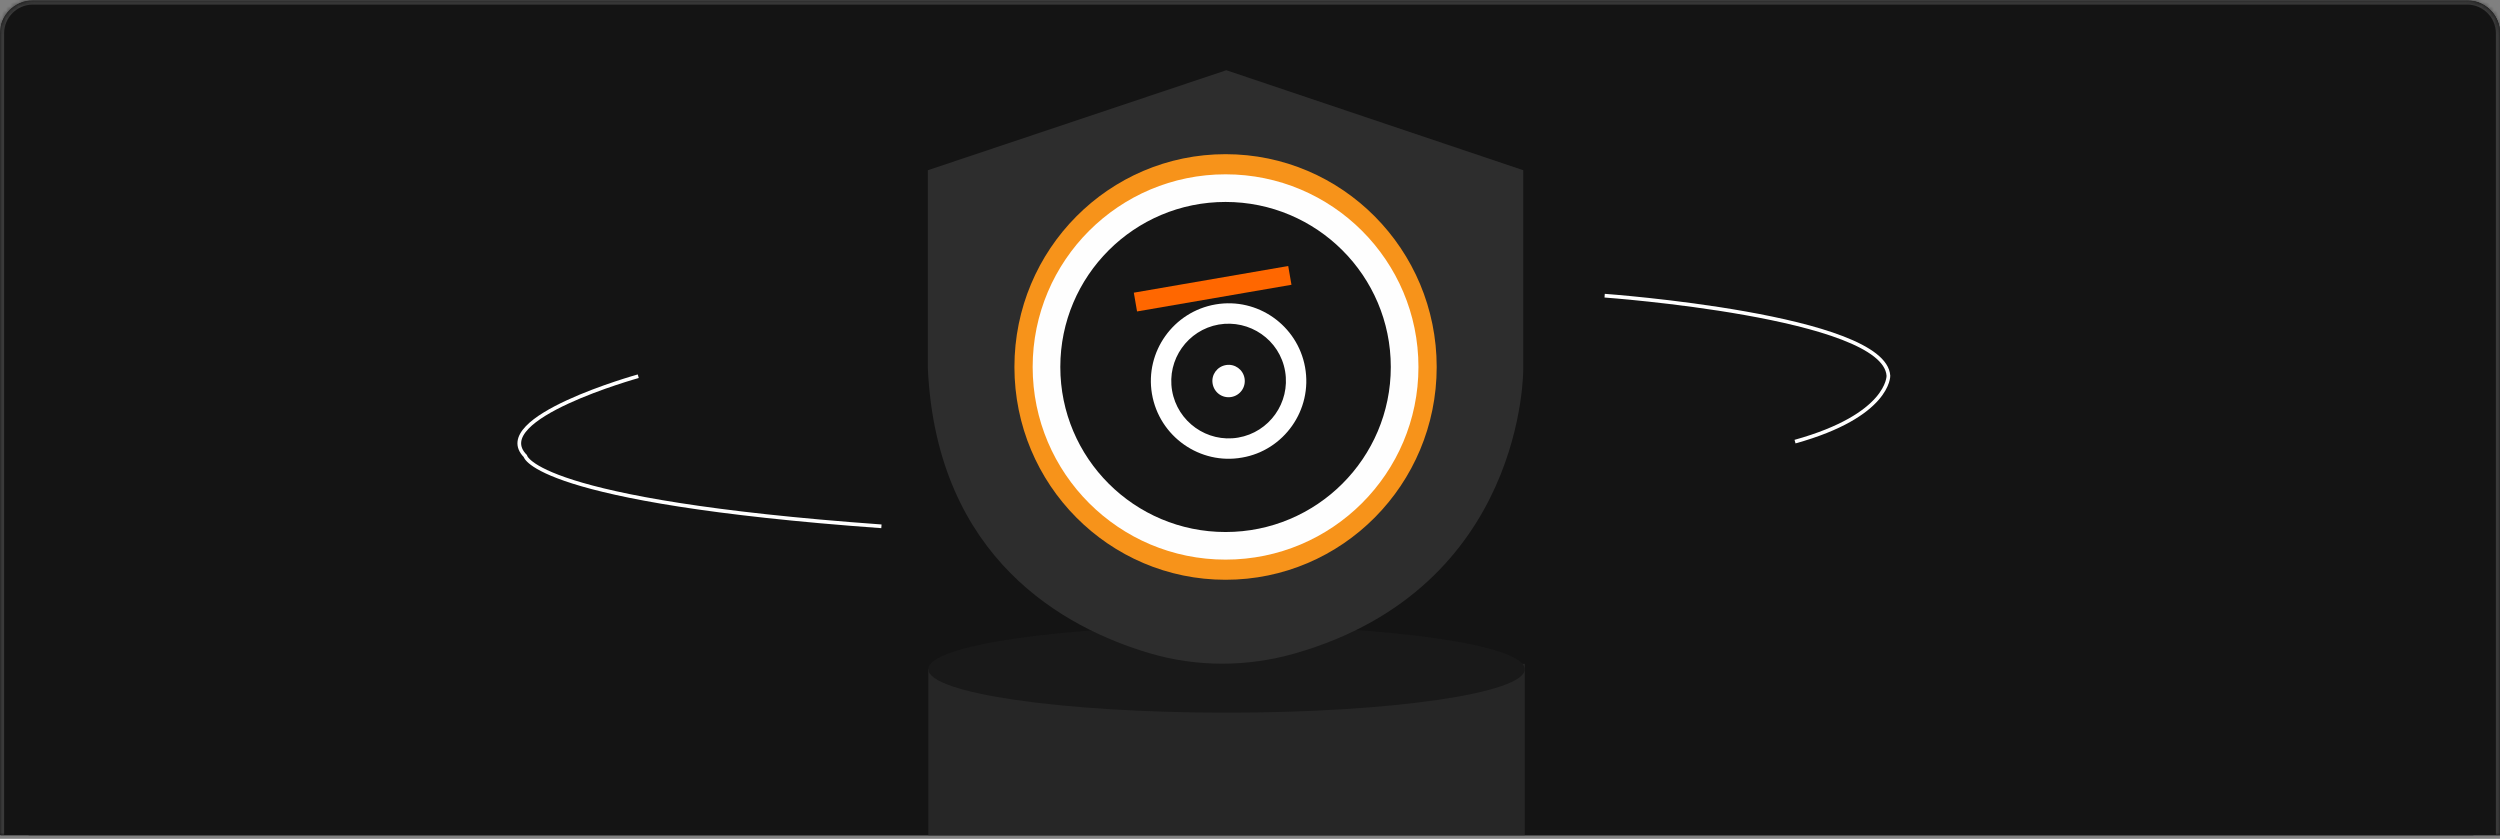 <svg width="608" height="204" viewBox="0 0 608 204" fill="none" xmlns="http://www.w3.org/2000/svg">
<rect x="0" y="0" width="608" height="204" fill="#808080" stroke="none"/>
<g clip-path="url(#clip0_1795_5560)">
<mask id="path-1-inside-1_1795_5560" fill="white">
<path d="M0 8.115C0 3.697 3.582 0.115 8 0.115H600C604.418 0.115 608 3.697 608 8.115V203.115H0V8.115Z"/>
</mask>
<path d="M0 8.115C0 3.697 3.582 0.115 8 0.115H600C604.418 0.115 608 3.697 608 8.115V203.115H0V8.115Z" fill="#141414"/>
<rect width="608" height="203" transform="translate(0.25 0.211)" fill="#141414"/>
<path d="M8.25 203.211C3.832 203.211 0.25 199.629 0.25 195.211V8.211C0.25 3.793 3.832 0.211 8.25 0.211H600.25C604.668 0.211 608.25 3.793 608.25 8.211V195.211C608.25 199.629 604.668 203.211 600.25 203.211H8.25Z" fill="#141414"/>
<path d="M225.765 162.757V221.883H370.825V161.449L225.765 162.757Z" fill="#262626"/>
<path d="M298.295 173.323C338.353 173.323 370.825 168.592 370.825 162.755C370.825 156.919 338.353 152.188 298.295 152.188C258.238 152.188 225.765 156.919 225.765 162.755C225.765 168.592 258.238 173.323 298.295 173.323Z" fill="#191919"/>
<path d="M225.654 41.399L298.235 17.08L370.455 41.399V89.659C370.455 89.659 371.055 142.908 314.841 158.935C303.321 162.218 291.121 162.268 279.62 158.875C258.897 152.757 227.833 135.902 225.654 89.659V41.399Z" fill="#2D2D2D"/>
<path d="M298.055 141C326.414 141 349.403 117.83 349.403 89.248C349.403 60.666 326.414 37.496 298.055 37.496C269.696 37.496 246.707 60.666 246.707 89.248C246.707 117.83 269.696 141 298.055 141Z" fill="#F7931A"/>
<path d="M298.055 136.099C323.963 136.099 344.966 115.123 344.966 89.247C344.966 63.371 323.963 42.395 298.055 42.395C272.146 42.395 251.144 63.371 251.144 89.247C251.144 115.123 272.146 136.099 298.055 136.099Z" fill="#FEFEFE"/>
<path d="M298.055 129.386C320.25 129.386 338.242 111.416 338.242 89.25C338.242 67.083 320.25 49.113 298.055 49.113C275.861 49.113 257.868 67.083 257.868 89.25C257.868 111.416 275.861 129.386 298.055 129.386Z" fill="#161616"/>
<path d="M302.064 111.28C291.91 113.112 281.917 106.219 280.151 95.766C278.426 85.565 285.365 75.785 295.644 74.032C305.856 72.288 315.543 79.14 317.387 89.276C319.292 99.749 312.177 109.571 302.064 111.282L302.064 111.28ZM296.389 78.928C288.862 80.257 283.755 87.446 285.053 95.01C286.353 102.585 293.576 107.716 301.131 106.422C308.717 105.122 313.813 97.912 312.548 90.342C311.251 82.58 303.842 77.63 296.388 78.93L296.389 78.928Z" fill="white"/>
<path d="M302.679 92.029C303.029 94.191 301.577 96.206 299.42 96.555C297.244 96.905 295.243 95.442 294.898 93.247C294.564 91.115 296.022 89.129 298.184 88.777C300.319 88.428 302.331 89.885 302.679 92.029Z" fill="white"/>
<path d="M276.532 75.744L314.084 69.258L313.295 64.692L275.744 71.178L276.532 75.744Z" fill="#FF6700"/>
<path d="M155.223 91.496C155.223 91.496 118.623 101.675 127.755 110.906C127.755 110.906 129.764 121.903 214.364 128" stroke="white" stroke-width="0.9" stroke-miterlimit="10"/>
<path d="M390.249 71.908C390.249 71.908 458.373 76.808 459.262 91.398C459.262 91.398 459.482 101.018 436.551 107.404" stroke="white" stroke-width="0.9" stroke-miterlimit="10"/>
</g>
<path d="M-1 8.115C-1 3.145 3.029 -0.885 8 -0.885H600C604.971 -0.885 609 3.145 609 8.115H607C607 4.249 603.866 1.115 600 1.115H8C4.134 1.115 1 4.249 1 8.115H-1ZM608 203.115H0H608ZM-1 203.115V8.115C-1 3.145 3.029 -0.885 8 -0.885V1.115C4.134 1.115 1 4.249 1 8.115V203.115H-1ZM600 -0.885C604.971 -0.885 609 3.145 609 8.115V203.115H607V8.115C607 4.249 603.866 1.115 600 1.115V-0.885Z" fill="#3A3A3A" mask="url(#path-1-inside-1_1795_5560)"/>
<defs>
<clipPath id="clip0_1795_5560">
<path d="M0 8.115C0 3.697 3.582 0.115 8 0.115H600C604.418 0.115 608 3.697 608 8.115V203.115H0V8.115Z" fill="white"/>
</clipPath>
</defs>
</svg>
